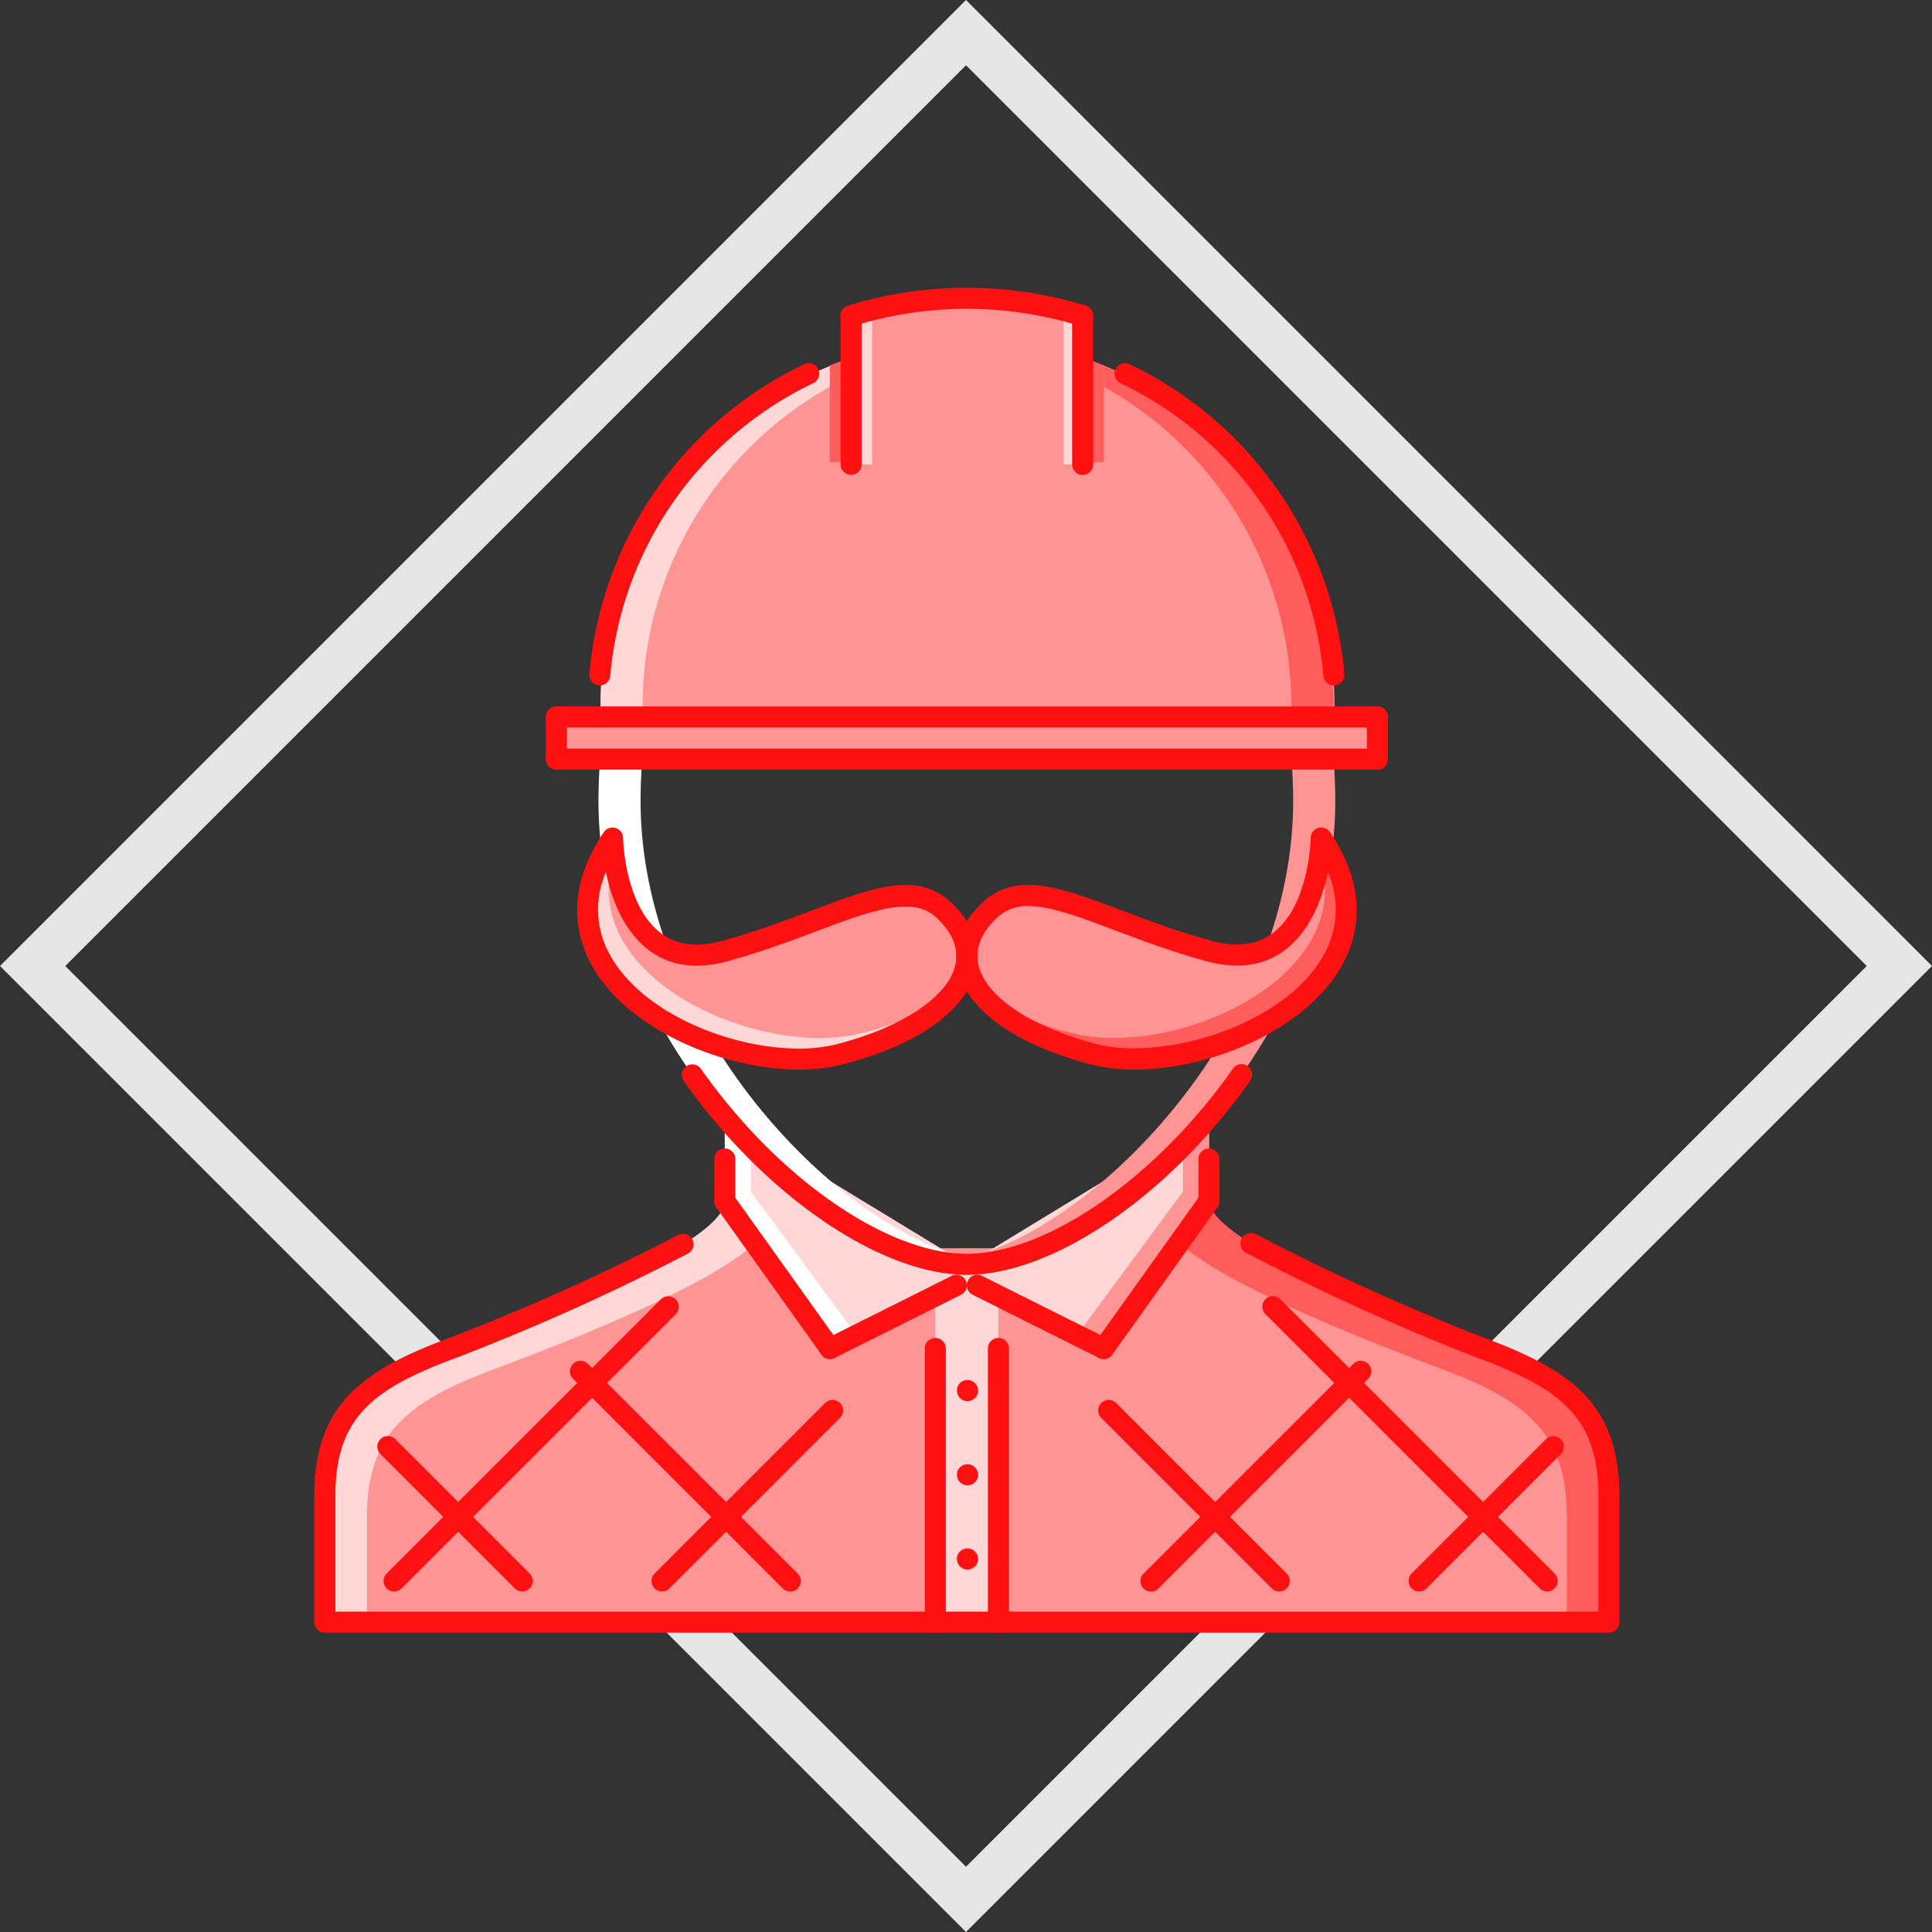 <svg xmlns="http://www.w3.org/2000/svg" viewBox="0 0 209.32 209.32"><rect x="0" y="0" width="209.32" height="209.32" fill="#333333" stroke="none"/><defs><style>.a,.h{fill:none;}.a{stroke:#e6e6e6;stroke-width:5px;}.b{fill:#ff9494;}.c{fill:#ffd7d7;}.d{fill:#ff5c5c;}.e{fill:#fff;}.f{fill:#f11;}.g{stroke:none;}</style></defs><g class="a" transform="translate(104.66) rotate(45)"><rect class="g" width="148.011" height="148.011"/><rect class="h" x="2.5" y="2.5" width="143.011" height="143.011"/></g><g transform="translate(34.054 31.177)"><path class="b" d="M136.985,360.86c-8.544-2.837-29.648-10.128-29.648-14.18H54.881c0,4.051-21.105,11.343-29.649,14.18-9.123,3.027-13.684,6.077-13.684,14.18v12.154h139.12V375.04C150.669,366.937,146.108,363.887,136.985,360.86Z" transform="translate(-10.408 -242.622)"/><path class="c" d="M16.11,380.89c0-9.123,4.561-12.557,13.684-15.965,8.544-3.194,29.649-11.4,29.649-15.965l-4.561-2.281c0,4.561-21.105,12.771-29.649,15.965-9.123,3.408-13.684,6.842-13.684,15.965v13.684H16.11Z" transform="translate(-10.408 -247.721)"/><path class="d" d="M374.471,380.484c0-9.123-4.561-12.557-13.684-15.965-8.544-3.194-29.649-11.4-29.649-15.965l4.561-2.281c0,4.561,21.1,12.771,29.648,15.965,9.123,3.408,13.684,6.842,13.684,15.965v13.684h-4.561Z" transform="translate(-238.772 -247.431)"/><g transform="translate(44.473 89.836)"><rect class="c" width="6.842" height="38.201" transform="translate(22.808 16.534)"/><path class="c" d="M189.581,332.966l-14.824,6.842-11.4-15.965v-9.123l26.227,15.965Z" transform="translate(-163.354 -314.721)"/></g><path class="e" d="M177.624,338.376,166.165,322.8v-6.686l-2.811-1.39v9.123l11.4,15.965Z" transform="translate(-118.881 -224.885)"/><path class="c" d="M255.252,332.966l14.824,6.842,11.4-15.965,0-9.123-26.223,15.965Z" transform="translate(-184.547 -224.885)"/><path class="b" d="M297.042,338.363,308.53,322.8v-6.686l2.81-1.39v9.123l-11.4,15.965Z" transform="translate(-214.408 -224.885)"/><path class="e" d="M119.977,86.4c0-25.208,16.657-42.07,37.631-43.221-.76-.041-1.51-.111-2.281-.111-22.041,0-39.912,17.213-39.912,43.332s24.722,50.174,39.912,50.174a16.515,16.515,0,0,0,2.281-.183C142.352,134.22,119.977,111.253,119.977,86.4Z" transform="translate(-84.627 -30.776)"/><g transform="translate(29.606 12.294)"><path class="b" d="M284.877,86.4c0-25.208-16.657-42.07-37.631-43.221.76-.041,1.51-.111,2.281-.111,22.041,0,39.911,17.213,39.911,43.332s-24.722,50.174-39.911,50.174a16.511,16.511,0,0,1-2.281-.183C262.5,134.22,284.877,111.253,284.877,86.4Z" transform="translate(-208.432 -43.07)"/><path class="b" d="M149.942,216.724c-4.561-4.388-11.8,1.074-23.733,4.357s-12.236-12.223-12.236-12.223c-10.641,15.684,12.784,26.5,24.66,23.421C150.749,229.13,155.764,222.323,149.942,216.724Z" transform="translate(-111.271 -161.534)"/></g><path class="c" d="M140.913,230c-10.782,2.793-31.078-5.863-26.764-19.217-.154-1.144-.176-1.923-.176-1.923-10.641,15.684,12.784,26.5,24.66,23.421,6.056-1.575,10.336-4.062,12.379-6.855A27.737,27.737,0,0,1,140.913,230Z" transform="translate(-81.665 -149.24)"/><g transform="translate(26.228 46.504)"><path class="b" d="M257.663,216.724c4.561-4.388,11.8,1.074,23.733,4.357s12.241-12.223,12.241-12.223c10.637,15.684-12.784,26.5-24.664,23.421C256.857,229.13,251.846,222.323,257.663,216.724Z" transform="translate(-210.767 -195.744)"/><rect class="b" width="88.945" height="4.561"/></g><path class="d" d="M270.086,230c10.782,2.793,31.078-5.863,26.764-19.217.154-1.144.176-1.923.176-1.923,10.641,15.684-12.784,26.5-24.66,23.421-6.056-1.575-10.337-4.062-12.379-6.855A27.741,27.741,0,0,0,270.086,230Z" transform="translate(-187.931 -149.24)"/><path class="b" d="M155.76,19.607a39.767,39.767,0,0,0-39.767,39.767h-.071v1.14h79.6v-1.14A39.767,39.767,0,0,0,155.76,19.607Z" transform="translate(-84.988 -14.01)"/><path class="c" d="M120.556,66.592a39.672,39.672,0,0,1,20.283-34.628l.027-2.255a39.78,39.78,0,0,0-24.871,36.884h-.071v1.14h4.561v-1.14Z" transform="translate(-84.989 -21.228)"/><path class="d" d="M327.573,66.592A39.671,39.671,0,0,0,307.29,31.963l-.027-2.255a39.779,39.779,0,0,1,24.871,36.884h.071v1.14h-4.561v-1.14Z" transform="translate(-221.712 -21.228)"/><path class="b" d="M236.356,5.856a42.457,42.457,0,0,0-25.087,0h0V21.968h25.087V5.856Z" transform="translate(-153.119 -2.832)"/><g transform="translate(58.15 1.131)"><path class="c" d="M213.549,5.861a42.131,42.131,0,0,1,11.408-1.854c-.381-.01-.757-.043-1.14-.043a42.158,42.158,0,0,0-12.548,1.9h0V21.968h2.28V5.861Z" transform="translate(-211.269 -3.963)"/><path class="c" d="M263.413,5.861a42.133,42.133,0,0,0-11.408-1.854c.381-.01.757-.043,1.14-.043a42.158,42.158,0,0,1,12.548,1.9h0V21.968h-2.28V5.861Z" transform="translate(-240.377 -3.963)"/></g><g transform="translate(55.85 7.57)"><path class="d" d="M205.514,26.52c-.778.261-1.55.537-2.305.843V37.837h2.305Z" transform="translate(-203.209 -26.52)"/><path class="d" d="M299.187,26.52c.778.261,1.55.537,2.305.843V37.837h-2.305Z" transform="translate(-271.79 -26.52)"/></g><g transform="translate(0 0)"><path class="f" d="M177.921,317.551c-9.374,0-21.989-8.637-30.678-21.007a1.14,1.14,0,1,1,1.867-1.309c8.287,11.8,20.134,20.036,28.811,20.036s20.528-8.241,28.818-20.04a1.14,1.14,0,1,1,1.866,1.309C199.915,308.91,187.3,317.551,177.921,317.551Z" transform="translate(-107.221 -210.61)"/><path class="f" d="M147.814,402.079H8.693a1.14,1.14,0,0,1-1.14-1.14V387.255c0-9.789,5.069-13.537,14.426-17.034a240.826,240.826,0,0,0,24.931-11.2,1.14,1.14,0,1,1,1.109,1.991,243.288,243.288,0,0,1-25.243,11.345c-8.769,3.274-12.942,6.338-12.942,14.9V399.8h136.84V387.255c0-8.557-4.174-11.622-12.942-14.9a246.747,246.747,0,0,1-25.241-11.441,1.14,1.14,0,1,1,1.1-2,243.505,243.505,0,0,0,24.934,11.3c9.356,3.5,14.426,7.245,14.426,17.034v13.684A1.139,1.139,0,0,1,147.814,402.079Z" transform="translate(-7.553 -256.366)"/><path class="f" d="M252.6,416.874a1.149,1.149,0,0,1-1.152-1.14,1.13,1.13,0,0,1,1.127-1.14h.025a1.14,1.14,0,0,1,0,2.28Z" transform="translate(-181.826 -296.249)"/><path class="f" d="M252.6,448.833a1.149,1.149,0,0,1-1.152-1.14,1.13,1.13,0,0,1,1.127-1.14h.025a1.14,1.14,0,0,1,0,2.28Z" transform="translate(-181.826 -319.086)"/><path class="f" d="M252.6,480.792a1.149,1.149,0,0,1-1.152-1.14,1.13,1.13,0,0,1,1.127-1.14h.025a1.14,1.14,0,0,1,0,2.28Z" transform="translate(-181.826 -341.922)"/><path class="f" d="M344.264,333.548a1.14,1.14,0,0,1-1.141-1.14v-4.561a1.14,1.14,0,0,1,2.281,0v4.561A1.14,1.14,0,0,1,344.264,333.548Z" transform="translate(-247.335 -233.449)"/><path class="f" d="M304.314,360.93a1.142,1.142,0,0,1-.929-1.8l11.4-15.965a1.141,1.141,0,0,1,1.857,1.327l-11.4,15.965A1.141,1.141,0,0,1,304.314,360.93Z" transform="translate(-218.789 -244.866)"/><path class="f" d="M270.061,383.772a1.165,1.165,0,0,1-.51-.12l-13.684-6.842a1.14,1.14,0,0,1,1.02-2.04l13.684,6.842a1.14,1.14,0,0,1-.51,2.16Z" transform="translate(-184.536 -267.708)"/><path class="f" d="M160.5,333.548a1.14,1.14,0,0,1-1.14-1.14v-4.561a1.14,1.14,0,0,1,2.281,0v4.561A1.14,1.14,0,0,1,160.5,333.548Z" transform="translate(-116.026 -233.449)"/><path class="f" d="M171.9,360.93a1.139,1.139,0,0,1-.929-.476l-11.4-15.965a1.141,1.141,0,0,1,1.857-1.327l11.4,15.965a1.142,1.142,0,0,1-.929,1.8Z" transform="translate(-116.025 -244.866)"/><path class="f" d="M200.448,383.769a1.14,1.14,0,0,1-.51-2.16l13.684-6.842a1.14,1.14,0,1,1,1.02,2.04l-13.684,6.842A1.16,1.16,0,0,1,200.448,383.769Z" transform="translate(-144.572 -267.706)"/><path class="f" d="M264.366,430.543a1.14,1.14,0,0,1-1.14-1.14V399.754a1.14,1.14,0,0,1,2.28,0V429.4A1.14,1.14,0,0,1,264.366,430.543Z" transform="translate(-190.245 -284.831)"/><path class="f" d="M240.4,430.543a1.14,1.14,0,0,1-1.14-1.14V399.754a1.14,1.14,0,0,1,2.281,0V429.4A1.14,1.14,0,0,1,240.4,430.543Z" transform="translate(-173.118 -284.831)"/><path class="f" d="M128.5,432.311a1.137,1.137,0,0,1-.806-.334l-22.713-22.708a1.14,1.14,0,1,1,1.612-1.612l22.713,22.708a1.141,1.141,0,0,1-.806,1.947Z" transform="translate(-76.933 -291.053)"/><path class="f" d="M47.206,452.719a1.138,1.138,0,0,1-.806-.334L31.856,437.841a1.14,1.14,0,1,1,1.612-1.612l14.544,14.544a1.14,1.14,0,0,1-.806,1.947Z" transform="translate(-24.68 -311.47)"/><path class="f" d="M136.686,442.917a1.141,1.141,0,0,1-.806-1.947l18.464-18.459a1.14,1.14,0,1,1,1.612,1.612l-18.464,18.459A1.136,1.136,0,0,1,136.686,442.917Z" transform="translate(-99.01 -301.668)"/><path class="f" d="M34.988,414.785a1.14,1.14,0,0,1-.806-1.947l29.7-29.7a1.14,1.14,0,1,1,1.612,1.613l-29.7,29.7A1.137,1.137,0,0,1,34.988,414.785Z" transform="translate(-26.342 -273.535)"/><path class="f" d="M322.277,432.311a1.141,1.141,0,0,1-.806-1.947l22.713-22.708a1.14,1.14,0,1,1,1.612,1.612l-22.713,22.708A1.137,1.137,0,0,1,322.277,432.311Z" transform="translate(-231.625 -291.052)"/><path class="f" d="M424.021,452.719a1.141,1.141,0,0,1-.806-1.947l14.544-14.544a1.14,1.14,0,0,1,1.612,1.613l-14.544,14.544A1.137,1.137,0,0,1,424.021,452.719Z" transform="translate(-304.326 -311.469)"/><path class="f" d="M324.728,442.917a1.137,1.137,0,0,1-.806-.334l-18.464-18.459a1.14,1.14,0,1,1,1.612-1.612l18.464,18.459a1.14,1.14,0,0,1-.806,1.947Z" transform="translate(-220.183 -301.668)"/><path class="f" d="M398.3,414.785a1.138,1.138,0,0,1-.806-.334l-29.7-29.7a1.14,1.14,0,1,1,1.612-1.612l29.7,29.7a1.141,1.141,0,0,1-.806,1.947Z" transform="translate(-264.73 -273.536)"/><path class="f" d="M131.3,231.089h0c-8.082,0-18.728-4.312-22.55-11.526-1.641-3.095-2.722-8.071,1.437-14.2a1.141,1.141,0,0,1,2.084.617c.009.472.339,11.563,7.98,11.563a10.732,10.732,0,0,0,2.813-.415c3.635-1,6.844-2.21,9.673-3.278,4.082-1.54,7.305-2.756,10.118-2.756a6.919,6.919,0,0,1,5.036,1.956c2.969,2.856,3.027,5.615,2.555,7.426-1.127,4.309-6.365,7.975-14.368,10.055A19.244,19.244,0,0,1,131.3,231.089ZM110.411,209.7a9.987,9.987,0,0,0,.35,8.8c3.419,6.456,13.127,10.311,20.537,10.313h0a16.761,16.761,0,0,0,4.2-.49c6.969-1.811,11.849-5.038,12.733-8.422.466-1.776-.185-3.528-1.929-5.206-2.51-2.417-6.615-1.03-12.766,1.29-2.878,1.085-6.136,2.315-9.873,3.343a12.982,12.982,0,0,1-3.419.5C114.105,219.822,111.368,214.368,110.411,209.7Z" transform="translate(-78.817 -146.384)"/><path class="f" d="M270.6,231.089a19.231,19.231,0,0,1-4.775-.561c-8-2.08-13.238-5.746-14.368-10.053-.474-1.812-.416-4.573,2.552-7.429a6.921,6.921,0,0,1,5.036-1.956c2.815,0,6.04,1.217,10.123,2.757,2.828,1.068,6.036,2.277,9.668,3.277a10.733,10.733,0,0,0,2.815.415c7.644,0,7.974-11.09,7.983-11.563a1.141,1.141,0,0,1,2.084-.617c4.158,6.131,3.076,11.108,1.434,14.2C289.331,226.777,278.685,231.089,270.6,231.089Zm-11.555-17.718a4.683,4.683,0,0,0-3.454,1.318c-1.744,1.678-2.392,3.43-1.926,5.207.886,3.383,5.764,6.612,12.733,8.421,7.263,1.885,20.608-2.027,24.74-9.822a9.987,9.987,0,0,0,.352-8.8c-.958,4.67-3.695,10.123-9.838,10.123a12.95,12.95,0,0,1-3.421-.5c-3.733-1.027-6.991-2.257-9.867-3.342C264.5,214.523,261.446,213.372,259.047,213.372Z" transform="translate(-181.679 -146.384)"/><path class="f" d="M208.421,4.169a1.14,1.14,0,0,1-.339-2.229,43.793,43.793,0,0,1,25.764,0,1.14,1.14,0,1,1-.677,2.178,41.491,41.491,0,0,0-24.41,0A1.152,1.152,0,0,1,208.421,4.169Z" transform="translate(-150.269 0)"/><path class="f" d="M208.438,25a1.14,1.14,0,0,1-1.14-1.14V7.756a1.14,1.14,0,1,1,2.281,0V23.864A1.14,1.14,0,0,1,208.438,25Z" transform="translate(-150.281 -4.728)"/><path class="f" d="M296.325,24.993a1.14,1.14,0,0,1-1.14-1.14V7.74a1.14,1.14,0,1,1,2.28,0V23.852A1.14,1.14,0,0,1,296.325,24.993Z" transform="translate(-213.081 -4.716)"/><path class="f" d="M185.527,161.2H96.581a1.14,1.14,0,1,1,0-2.281h88.946a1.14,1.14,0,0,1,0,2.281Z" transform="translate(-70.354 -113.557)"/><path class="f" d="M185.527,177.181H96.581a1.14,1.14,0,1,1,0-2.281h88.946a1.14,1.14,0,0,1,0,2.281Z" transform="translate(-70.354 -124.975)"/><path class="f" d="M408.182,165.763a1.14,1.14,0,0,1-1.14-1.14v-4.561a1.14,1.14,0,1,1,2.28,0v4.561A1.14,1.14,0,0,1,408.182,165.763Z" transform="translate(-293.009 -113.557)"/><path class="f" d="M96.581,165.763a1.14,1.14,0,0,1-1.14-1.14v-4.561a1.14,1.14,0,0,1,2.281,0v4.561A1.14,1.14,0,0,1,96.581,165.763Z" transform="translate(-70.354 -113.557)"/><path class="f" d="M334.98,63.5a1.138,1.138,0,0,1-1.134-1.044,38.886,38.886,0,0,0-22.009-31.714,1.141,1.141,0,0,1,.98-2.06,41.17,41.17,0,0,1,23.3,33.583,1.139,1.139,0,0,1-1.04,1.232C335.045,63.5,335.014,63.5,334.98,63.5Z" transform="translate(-224.515 -20.419)"/><path class="f" d="M113.07,63.486a.916.916,0,0,1-.1,0,1.14,1.14,0,0,1-1.04-1.233,41.19,41.19,0,0,1,23.308-33.582,1.141,1.141,0,0,1,.98,2.06A38.9,38.9,0,0,0,114.2,62.443,1.139,1.139,0,0,1,113.07,63.486Z" transform="translate(-82.134 -20.406)"/></g></g></svg>